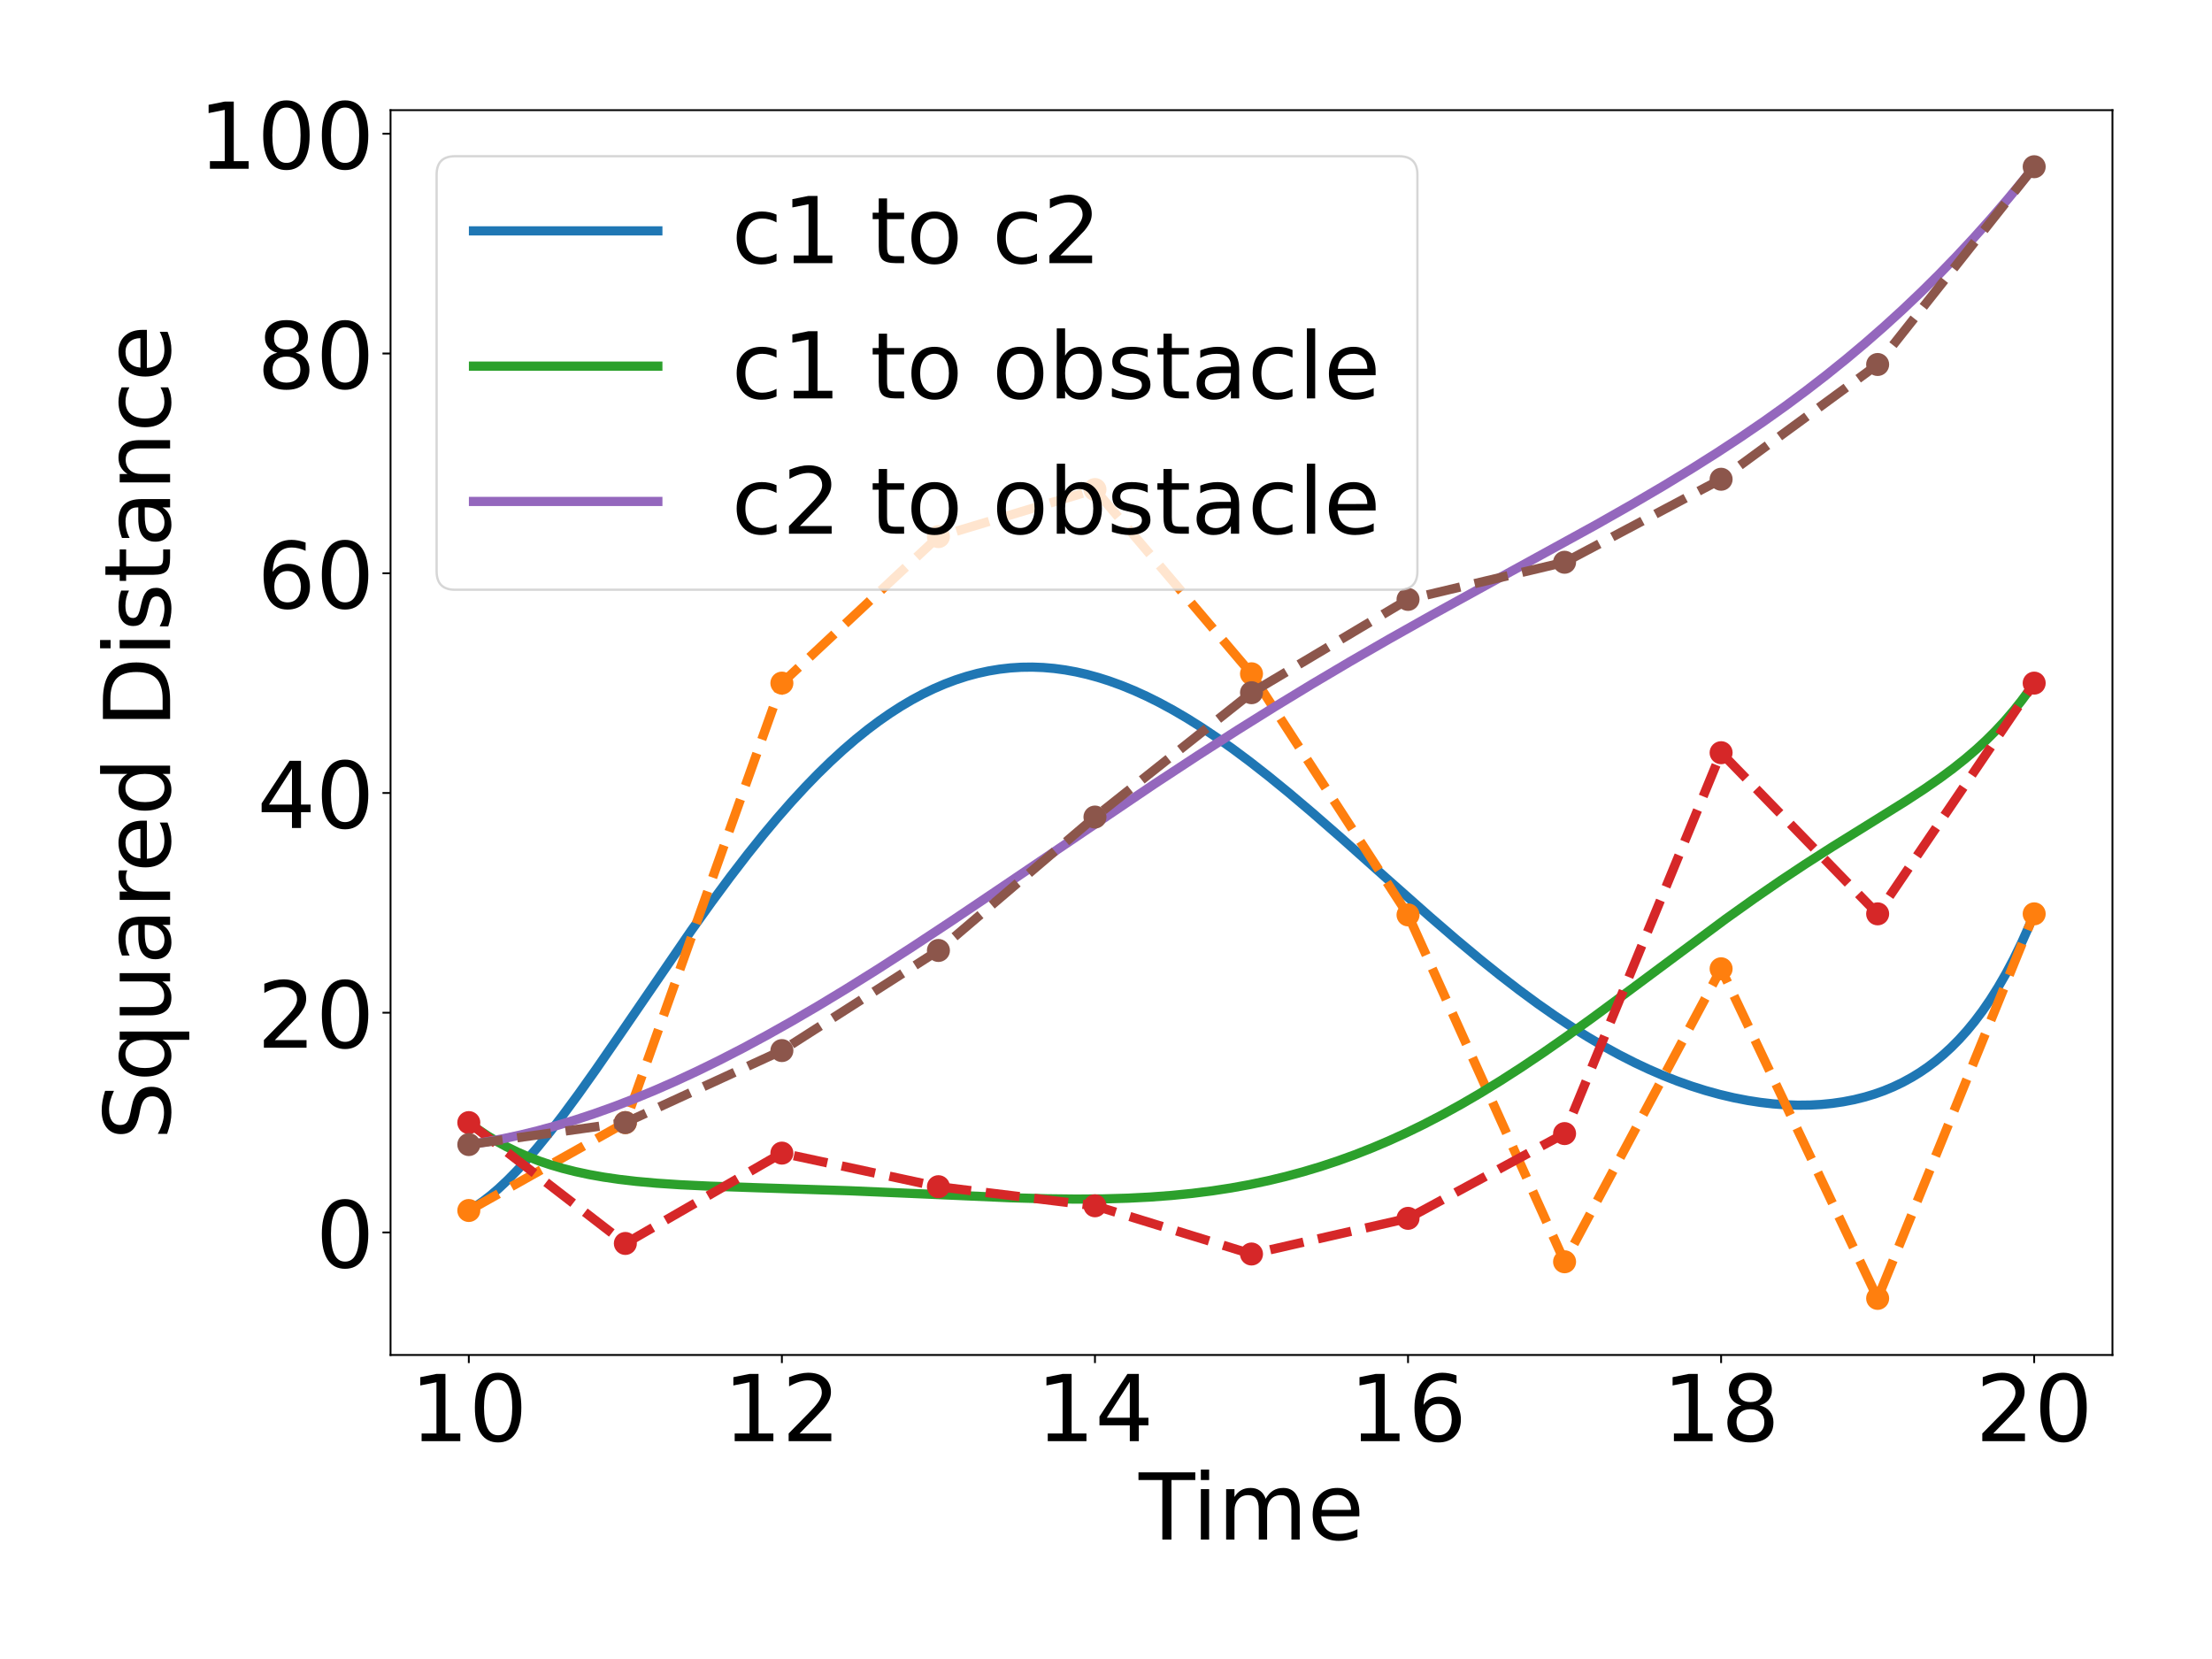 <?xml version="1.0" encoding="utf-8" standalone="no"?>
<!DOCTYPE svg PUBLIC "-//W3C//DTD SVG 1.1//EN"
  "http://www.w3.org/Graphics/SVG/1.1/DTD/svg11.dtd">
<!-- Created with matplotlib (https://matplotlib.org/) -->
<svg height="720pt" version="1.1" viewBox="0 0 959.976 720" width="959.976pt" xmlns="http://www.w3.org/2000/svg" xmlns:xlink="http://www.w3.org/1999/xlink">
 <defs>
  <style type="text/css">
*{stroke-linecap:butt;stroke-linejoin:round;}
  </style>
 </defs>
 <g id="figure_1">
  <g id="patch_1">
   <path d="M 0 720 
L 959.976 720 
L 959.976 0 
L 0 0 
z
" style="fill:#ffffff;"/>
  </g>
  <g id="axes_1">
   <g id="patch_2">
    <path d="M 169.49 588.04 
L 916.776 588.04 
L 916.776 47.8 
L 169.49 47.8 
z
" style="fill:#ffffff;"/>
   </g>
   <g id="matplotlib.axis_1">
    <g id="xtick_1">
     <g id="line2d_1">
      <defs>
       <path d="M 0 0 
L 0 3.5 
" id="m1895b037bb" style="stroke:#000000;stroke-width:0.8;"/>
      </defs>
      <g>
       <use style="stroke:#000000;stroke-width:0.8;" x="203.458" xlink:href="#m1895b037bb" y="588.04"/>
      </g>
     </g>
     <g id="text_1">
      <!-- 10 -->
      <defs>
       <path d="M 12.406 8.297 
L 28.516 8.297 
L 28.516 63.922 
L 10.984 60.406 
L 10.984 69.391 
L 28.422 72.906 
L 38.281 72.906 
L 38.281 8.297 
L 54.391 8.297 
L 54.391 0 
L 12.406 0 
z
" id="DejaVuSans-49"/>
       <path d="M 31.781 66.406 
Q 24.172 66.406 20.328 58.906 
Q 16.5 51.422 16.5 36.375 
Q 16.5 21.391 20.328 13.891 
Q 24.172 6.391 31.781 6.391 
Q 39.453 6.391 43.281 13.891 
Q 47.125 21.391 47.125 36.375 
Q 47.125 51.422 43.281 58.906 
Q 39.453 66.406 31.781 66.406 
z
M 31.781 74.219 
Q 44.047 74.219 50.516 64.516 
Q 56.984 54.828 56.984 36.375 
Q 56.984 17.969 50.516 8.266 
Q 44.047 -1.422 31.781 -1.422 
Q 19.531 -1.422 13.062 8.266 
Q 6.594 17.969 6.594 36.375 
Q 6.594 54.828 13.062 64.516 
Q 19.531 74.219 31.781 74.219 
z
" id="DejaVuSans-48"/>
      </defs>
      <g transform="translate(178.008 625.434)scale(0.4 -0.4)">
       <use xlink:href="#DejaVuSans-49"/>
       <use x="63.623" xlink:href="#DejaVuSans-48"/>
      </g>
     </g>
    </g>
    <g id="xtick_2">
     <g id="line2d_2">
      <g>
       <use style="stroke:#000000;stroke-width:0.8;" x="339.328" xlink:href="#m1895b037bb" y="588.04"/>
      </g>
     </g>
     <g id="text_2">
      <!-- 12 -->
      <defs>
       <path d="M 19.188 8.297 
L 53.609 8.297 
L 53.609 0 
L 7.328 0 
L 7.328 8.297 
Q 12.938 14.109 22.625 23.891 
Q 32.328 33.688 34.812 36.531 
Q 39.547 41.844 41.422 45.531 
Q 43.312 49.219 43.312 52.781 
Q 43.312 58.594 39.234 62.25 
Q 35.156 65.922 28.609 65.922 
Q 23.969 65.922 18.812 64.312 
Q 13.672 62.703 7.812 59.422 
L 7.812 69.391 
Q 13.766 71.781 18.938 73 
Q 24.125 74.219 28.422 74.219 
Q 39.75 74.219 46.484 68.547 
Q 53.219 62.891 53.219 53.422 
Q 53.219 48.922 51.531 44.891 
Q 49.859 40.875 45.406 35.406 
Q 44.188 33.984 37.641 27.219 
Q 31.109 20.453 19.188 8.297 
z
" id="DejaVuSans-50"/>
      </defs>
      <g transform="translate(313.878 625.434)scale(0.4 -0.4)">
       <use xlink:href="#DejaVuSans-49"/>
       <use x="63.623" xlink:href="#DejaVuSans-50"/>
      </g>
     </g>
    </g>
    <g id="xtick_3">
     <g id="line2d_3">
      <g>
       <use style="stroke:#000000;stroke-width:0.8;" x="475.198" xlink:href="#m1895b037bb" y="588.04"/>
      </g>
     </g>
     <g id="text_3">
      <!-- 14 -->
      <defs>
       <path d="M 37.797 64.312 
L 12.891 25.391 
L 37.797 25.391 
z
M 35.203 72.906 
L 47.609 72.906 
L 47.609 25.391 
L 58.016 25.391 
L 58.016 17.188 
L 47.609 17.188 
L 47.609 0 
L 37.797 0 
L 37.797 17.188 
L 4.891 17.188 
L 4.891 26.703 
z
" id="DejaVuSans-52"/>
      </defs>
      <g transform="translate(449.748 625.434)scale(0.4 -0.4)">
       <use xlink:href="#DejaVuSans-49"/>
       <use x="63.623" xlink:href="#DejaVuSans-52"/>
      </g>
     </g>
    </g>
    <g id="xtick_4">
     <g id="line2d_4">
      <g>
       <use style="stroke:#000000;stroke-width:0.8;" x="611.068" xlink:href="#m1895b037bb" y="588.04"/>
      </g>
     </g>
     <g id="text_4">
      <!-- 16 -->
      <defs>
       <path d="M 33.016 40.375 
Q 26.375 40.375 22.484 35.828 
Q 18.609 31.297 18.609 23.391 
Q 18.609 15.531 22.484 10.953 
Q 26.375 6.391 33.016 6.391 
Q 39.656 6.391 43.531 10.953 
Q 47.406 15.531 47.406 23.391 
Q 47.406 31.297 43.531 35.828 
Q 39.656 40.375 33.016 40.375 
z
M 52.594 71.297 
L 52.594 62.312 
Q 48.875 64.062 45.094 64.984 
Q 41.312 65.922 37.594 65.922 
Q 27.828 65.922 22.672 59.328 
Q 17.531 52.734 16.797 39.406 
Q 19.672 43.656 24.016 45.922 
Q 28.375 48.188 33.594 48.188 
Q 44.578 48.188 50.953 41.516 
Q 57.328 34.859 57.328 23.391 
Q 57.328 12.156 50.688 5.359 
Q 44.047 -1.422 33.016 -1.422 
Q 20.359 -1.422 13.672 8.266 
Q 6.984 17.969 6.984 36.375 
Q 6.984 53.656 15.188 63.938 
Q 23.391 74.219 37.203 74.219 
Q 40.922 74.219 44.703 73.484 
Q 48.484 72.75 52.594 71.297 
z
" id="DejaVuSans-54"/>
      </defs>
      <g transform="translate(585.618 625.434)scale(0.4 -0.4)">
       <use xlink:href="#DejaVuSans-49"/>
       <use x="63.623" xlink:href="#DejaVuSans-54"/>
      </g>
     </g>
    </g>
    <g id="xtick_5">
     <g id="line2d_5">
      <g>
       <use style="stroke:#000000;stroke-width:0.8;" x="746.938" xlink:href="#m1895b037bb" y="588.04"/>
      </g>
     </g>
     <g id="text_5">
      <!-- 18 -->
      <defs>
       <path d="M 31.781 34.625 
Q 24.75 34.625 20.719 30.859 
Q 16.703 27.094 16.703 20.516 
Q 16.703 13.922 20.719 10.156 
Q 24.75 6.391 31.781 6.391 
Q 38.812 6.391 42.859 10.172 
Q 46.922 13.969 46.922 20.516 
Q 46.922 27.094 42.891 30.859 
Q 38.875 34.625 31.781 34.625 
z
M 21.922 38.812 
Q 15.578 40.375 12.031 44.719 
Q 8.5 49.078 8.5 55.328 
Q 8.5 64.062 14.719 69.141 
Q 20.953 74.219 31.781 74.219 
Q 42.672 74.219 48.875 69.141 
Q 55.078 64.062 55.078 55.328 
Q 55.078 49.078 51.531 44.719 
Q 48 40.375 41.703 38.812 
Q 48.828 37.156 52.797 32.312 
Q 56.781 27.484 56.781 20.516 
Q 56.781 9.906 50.312 4.234 
Q 43.844 -1.422 31.781 -1.422 
Q 19.734 -1.422 13.25 4.234 
Q 6.781 9.906 6.781 20.516 
Q 6.781 27.484 10.781 32.312 
Q 14.797 37.156 21.922 38.812 
z
M 18.312 54.391 
Q 18.312 48.734 21.844 45.562 
Q 25.391 42.391 31.781 42.391 
Q 38.141 42.391 41.719 45.562 
Q 45.312 48.734 45.312 54.391 
Q 45.312 60.062 41.719 63.234 
Q 38.141 66.406 31.781 66.406 
Q 25.391 66.406 21.844 63.234 
Q 18.312 60.062 18.312 54.391 
z
" id="DejaVuSans-56"/>
      </defs>
      <g transform="translate(721.488 625.434)scale(0.4 -0.4)">
       <use xlink:href="#DejaVuSans-49"/>
       <use x="63.623" xlink:href="#DejaVuSans-56"/>
      </g>
     </g>
    </g>
    <g id="xtick_6">
     <g id="line2d_6">
      <g>
       <use style="stroke:#000000;stroke-width:0.8;" x="882.808" xlink:href="#m1895b037bb" y="588.04"/>
      </g>
     </g>
     <g id="text_6">
      <!-- 20 -->
      <g transform="translate(857.358 625.434)scale(0.4 -0.4)">
       <use xlink:href="#DejaVuSans-50"/>
       <use x="63.623" xlink:href="#DejaVuSans-48"/>
      </g>
     </g>
    </g>
    <g id="text_7">
     <!-- Time -->
     <defs>
      <path d="M -0.297 72.906 
L 61.375 72.906 
L 61.375 64.594 
L 35.5 64.594 
L 35.5 0 
L 25.594 0 
L 25.594 64.594 
L -0.297 64.594 
z
" id="DejaVuSans-84"/>
      <path d="M 9.422 54.688 
L 18.406 54.688 
L 18.406 0 
L 9.422 0 
z
M 9.422 75.984 
L 18.406 75.984 
L 18.406 64.594 
L 9.422 64.594 
z
" id="DejaVuSans-105"/>
      <path d="M 52 44.188 
Q 55.375 50.25 60.062 53.125 
Q 64.75 56 71.094 56 
Q 79.641 56 84.281 50.016 
Q 88.922 44.047 88.922 33.016 
L 88.922 0 
L 79.891 0 
L 79.891 32.719 
Q 79.891 40.578 77.094 44.375 
Q 74.312 48.188 68.609 48.188 
Q 61.625 48.188 57.562 43.547 
Q 53.516 38.922 53.516 30.906 
L 53.516 0 
L 44.484 0 
L 44.484 32.719 
Q 44.484 40.625 41.703 44.406 
Q 38.922 48.188 33.109 48.188 
Q 26.219 48.188 22.156 43.531 
Q 18.109 38.875 18.109 30.906 
L 18.109 0 
L 9.078 0 
L 9.078 54.688 
L 18.109 54.688 
L 18.109 46.188 
Q 21.188 51.219 25.484 53.609 
Q 29.781 56 35.688 56 
Q 41.656 56 45.828 52.969 
Q 50 49.953 52 44.188 
z
" id="DejaVuSans-109"/>
      <path d="M 56.203 29.594 
L 56.203 25.203 
L 14.891 25.203 
Q 15.484 15.922 20.484 11.062 
Q 25.484 6.203 34.422 6.203 
Q 39.594 6.203 44.453 7.469 
Q 49.312 8.734 54.109 11.281 
L 54.109 2.781 
Q 49.266 0.734 44.188 -0.344 
Q 39.109 -1.422 33.891 -1.422 
Q 20.797 -1.422 13.156 6.188 
Q 5.516 13.812 5.516 26.812 
Q 5.516 40.234 12.766 48.109 
Q 20.016 56 32.328 56 
Q 43.359 56 49.781 48.891 
Q 56.203 41.797 56.203 29.594 
z
M 47.219 32.234 
Q 47.125 39.594 43.094 43.984 
Q 39.062 48.391 32.422 48.391 
Q 24.906 48.391 20.391 44.141 
Q 15.875 39.891 15.188 32.172 
z
" id="DejaVuSans-101"/>
     </defs>
     <g transform="translate(494.199 668.146)scale(0.4 -0.4)">
      <use xlink:href="#DejaVuSans-84"/>
      <use x="57.959" xlink:href="#DejaVuSans-105"/>
      <use x="85.742" xlink:href="#DejaVuSans-109"/>
      <use x="183.154" xlink:href="#DejaVuSans-101"/>
     </g>
    </g>
   </g>
   <g id="matplotlib.axis_2">
    <g id="ytick_1">
     <g id="line2d_7">
      <defs>
       <path d="M 0 0 
L -3.5 0 
" id="mb72213f13b" style="stroke:#000000;stroke-width:0.8;"/>
      </defs>
      <g>
       <use style="stroke:#000000;stroke-width:0.8;" x="169.49" xlink:href="#mb72213f13b" y="534.874"/>
      </g>
     </g>
     <g id="text_8">
      <!-- 0 -->
      <g transform="translate(137.04 550.071)scale(0.4 -0.4)">
       <use xlink:href="#DejaVuSans-48"/>
      </g>
     </g>
    </g>
    <g id="ytick_2">
     <g id="line2d_8">
      <g>
       <use style="stroke:#000000;stroke-width:0.8;" x="169.49" xlink:href="#mb72213f13b" y="439.51"/>
      </g>
     </g>
     <g id="text_9">
      <!-- 20 -->
      <g transform="translate(111.59 454.707)scale(0.4 -0.4)">
       <use xlink:href="#DejaVuSans-50"/>
       <use x="63.623" xlink:href="#DejaVuSans-48"/>
      </g>
     </g>
    </g>
    <g id="ytick_3">
     <g id="line2d_9">
      <g>
       <use style="stroke:#000000;stroke-width:0.8;" x="169.49" xlink:href="#mb72213f13b" y="344.145"/>
      </g>
     </g>
     <g id="text_10">
      <!-- 40 -->
      <g transform="translate(111.59 359.342)scale(0.4 -0.4)">
       <use xlink:href="#DejaVuSans-52"/>
       <use x="63.623" xlink:href="#DejaVuSans-48"/>
      </g>
     </g>
    </g>
    <g id="ytick_4">
     <g id="line2d_10">
      <g>
       <use style="stroke:#000000;stroke-width:0.8;" x="169.49" xlink:href="#mb72213f13b" y="248.78"/>
      </g>
     </g>
     <g id="text_11">
      <!-- 60 -->
      <g transform="translate(111.59 263.977)scale(0.4 -0.4)">
       <use xlink:href="#DejaVuSans-54"/>
       <use x="63.623" xlink:href="#DejaVuSans-48"/>
      </g>
     </g>
    </g>
    <g id="ytick_5">
     <g id="line2d_11">
      <g>
       <use style="stroke:#000000;stroke-width:0.8;" x="169.49" xlink:href="#mb72213f13b" y="153.416"/>
      </g>
     </g>
     <g id="text_12">
      <!-- 80 -->
      <g transform="translate(111.59 168.613)scale(0.4 -0.4)">
       <use xlink:href="#DejaVuSans-56"/>
       <use x="63.623" xlink:href="#DejaVuSans-48"/>
      </g>
     </g>
    </g>
    <g id="ytick_6">
     <g id="line2d_12">
      <g>
       <use style="stroke:#000000;stroke-width:0.8;" x="169.49" xlink:href="#mb72213f13b" y="58.051"/>
      </g>
     </g>
     <g id="text_13">
      <!-- 100 -->
      <g transform="translate(86.14 73.248)scale(0.4 -0.4)">
       <use xlink:href="#DejaVuSans-49"/>
       <use x="63.623" xlink:href="#DejaVuSans-48"/>
       <use x="127.246" xlink:href="#DejaVuSans-48"/>
      </g>
     </g>
    </g>
    <g id="text_14">
     <!-- Squared Distance -->
     <defs>
      <path d="M 53.516 70.516 
L 53.516 60.891 
Q 47.906 63.578 42.922 64.891 
Q 37.938 66.219 33.297 66.219 
Q 25.25 66.219 20.875 63.094 
Q 16.5 59.969 16.5 54.203 
Q 16.5 49.359 19.406 46.891 
Q 22.312 44.438 30.422 42.922 
L 36.375 41.703 
Q 47.406 39.594 52.656 34.297 
Q 57.906 29 57.906 20.125 
Q 57.906 9.516 50.797 4.047 
Q 43.703 -1.422 29.984 -1.422 
Q 24.812 -1.422 18.969 -0.25 
Q 13.141 0.922 6.891 3.219 
L 6.891 13.375 
Q 12.891 10.016 18.656 8.297 
Q 24.422 6.594 29.984 6.594 
Q 38.422 6.594 43.016 9.906 
Q 47.609 13.234 47.609 19.391 
Q 47.609 24.75 44.312 27.781 
Q 41.016 30.812 33.5 32.328 
L 27.484 33.5 
Q 16.453 35.688 11.516 40.375 
Q 6.594 45.062 6.594 53.422 
Q 6.594 63.094 13.406 68.656 
Q 20.219 74.219 32.172 74.219 
Q 37.312 74.219 42.625 73.281 
Q 47.953 72.359 53.516 70.516 
z
" id="DejaVuSans-83"/>
      <path d="M 14.797 27.297 
Q 14.797 17.391 18.875 11.75 
Q 22.953 6.109 30.078 6.109 
Q 37.203 6.109 41.297 11.75 
Q 45.406 17.391 45.406 27.297 
Q 45.406 37.203 41.297 42.844 
Q 37.203 48.484 30.078 48.484 
Q 22.953 48.484 18.875 42.844 
Q 14.797 37.203 14.797 27.297 
z
M 45.406 8.203 
Q 42.578 3.328 38.25 0.953 
Q 33.938 -1.422 27.875 -1.422 
Q 17.969 -1.422 11.734 6.484 
Q 5.516 14.406 5.516 27.297 
Q 5.516 40.188 11.734 48.094 
Q 17.969 56 27.875 56 
Q 33.938 56 38.25 53.625 
Q 42.578 51.266 45.406 46.391 
L 45.406 54.688 
L 54.391 54.688 
L 54.391 -20.797 
L 45.406 -20.797 
z
" id="DejaVuSans-113"/>
      <path d="M 8.5 21.578 
L 8.5 54.688 
L 17.484 54.688 
L 17.484 21.922 
Q 17.484 14.156 20.5 10.266 
Q 23.531 6.391 29.594 6.391 
Q 36.859 6.391 41.078 11.031 
Q 45.312 15.672 45.312 23.688 
L 45.312 54.688 
L 54.297 54.688 
L 54.297 0 
L 45.312 0 
L 45.312 8.406 
Q 42.047 3.422 37.719 1 
Q 33.406 -1.422 27.688 -1.422 
Q 18.266 -1.422 13.375 4.438 
Q 8.5 10.297 8.5 21.578 
z
M 31.109 56 
z
" id="DejaVuSans-117"/>
      <path d="M 34.281 27.484 
Q 23.391 27.484 19.188 25 
Q 14.984 22.516 14.984 16.5 
Q 14.984 11.719 18.141 8.906 
Q 21.297 6.109 26.703 6.109 
Q 34.188 6.109 38.703 11.406 
Q 43.219 16.703 43.219 25.484 
L 43.219 27.484 
z
M 52.203 31.203 
L 52.203 0 
L 43.219 0 
L 43.219 8.297 
Q 40.141 3.328 35.547 0.953 
Q 30.953 -1.422 24.312 -1.422 
Q 15.922 -1.422 10.953 3.297 
Q 6 8.016 6 15.922 
Q 6 25.141 12.172 29.828 
Q 18.359 34.516 30.609 34.516 
L 43.219 34.516 
L 43.219 35.406 
Q 43.219 41.609 39.141 45 
Q 35.062 48.391 27.688 48.391 
Q 23 48.391 18.547 47.266 
Q 14.109 46.141 10.016 43.891 
L 10.016 52.203 
Q 14.938 54.109 19.578 55.047 
Q 24.219 56 28.609 56 
Q 40.484 56 46.344 49.844 
Q 52.203 43.703 52.203 31.203 
z
" id="DejaVuSans-97"/>
      <path d="M 41.109 46.297 
Q 39.594 47.172 37.812 47.578 
Q 36.031 48 33.891 48 
Q 26.266 48 22.188 43.047 
Q 18.109 38.094 18.109 28.812 
L 18.109 0 
L 9.078 0 
L 9.078 54.688 
L 18.109 54.688 
L 18.109 46.188 
Q 20.953 51.172 25.484 53.578 
Q 30.031 56 36.531 56 
Q 37.453 56 38.578 55.875 
Q 39.703 55.766 41.062 55.516 
z
" id="DejaVuSans-114"/>
      <path d="M 45.406 46.391 
L 45.406 75.984 
L 54.391 75.984 
L 54.391 0 
L 45.406 0 
L 45.406 8.203 
Q 42.578 3.328 38.25 0.953 
Q 33.938 -1.422 27.875 -1.422 
Q 17.969 -1.422 11.734 6.484 
Q 5.516 14.406 5.516 27.297 
Q 5.516 40.188 11.734 48.094 
Q 17.969 56 27.875 56 
Q 33.938 56 38.25 53.625 
Q 42.578 51.266 45.406 46.391 
z
M 14.797 27.297 
Q 14.797 17.391 18.875 11.75 
Q 22.953 6.109 30.078 6.109 
Q 37.203 6.109 41.297 11.75 
Q 45.406 17.391 45.406 27.297 
Q 45.406 37.203 41.297 42.844 
Q 37.203 48.484 30.078 48.484 
Q 22.953 48.484 18.875 42.844 
Q 14.797 37.203 14.797 27.297 
z
" id="DejaVuSans-100"/>
      <path id="DejaVuSans-32"/>
      <path d="M 19.672 64.797 
L 19.672 8.109 
L 31.594 8.109 
Q 46.688 8.109 53.688 14.938 
Q 60.688 21.781 60.688 36.531 
Q 60.688 51.172 53.688 57.984 
Q 46.688 64.797 31.594 64.797 
z
M 9.812 72.906 
L 30.078 72.906 
Q 51.266 72.906 61.172 64.094 
Q 71.094 55.281 71.094 36.531 
Q 71.094 17.672 61.125 8.828 
Q 51.172 0 30.078 0 
L 9.812 0 
z
" id="DejaVuSans-68"/>
      <path d="M 44.281 53.078 
L 44.281 44.578 
Q 40.484 46.531 36.375 47.5 
Q 32.281 48.484 27.875 48.484 
Q 21.188 48.484 17.844 46.438 
Q 14.5 44.391 14.5 40.281 
Q 14.5 37.156 16.891 35.375 
Q 19.281 33.594 26.516 31.984 
L 29.594 31.297 
Q 39.156 29.25 43.188 25.516 
Q 47.219 21.781 47.219 15.094 
Q 47.219 7.469 41.188 3.016 
Q 35.156 -1.422 24.609 -1.422 
Q 20.219 -1.422 15.453 -0.562 
Q 10.688 0.297 5.422 2 
L 5.422 11.281 
Q 10.406 8.688 15.234 7.391 
Q 20.062 6.109 24.812 6.109 
Q 31.156 6.109 34.562 8.281 
Q 37.984 10.453 37.984 14.406 
Q 37.984 18.062 35.516 20.016 
Q 33.062 21.969 24.703 23.781 
L 21.578 24.516 
Q 13.234 26.266 9.516 29.906 
Q 5.812 33.547 5.812 39.891 
Q 5.812 47.609 11.281 51.797 
Q 16.75 56 26.812 56 
Q 31.781 56 36.172 55.266 
Q 40.578 54.547 44.281 53.078 
z
" id="DejaVuSans-115"/>
      <path d="M 18.312 70.219 
L 18.312 54.688 
L 36.812 54.688 
L 36.812 47.703 
L 18.312 47.703 
L 18.312 18.016 
Q 18.312 11.328 20.141 9.422 
Q 21.969 7.516 27.594 7.516 
L 36.812 7.516 
L 36.812 0 
L 27.594 0 
Q 17.188 0 13.234 3.875 
Q 9.281 7.766 9.281 18.016 
L 9.281 47.703 
L 2.688 47.703 
L 2.688 54.688 
L 9.281 54.688 
L 9.281 70.219 
z
" id="DejaVuSans-116"/>
      <path d="M 54.891 33.016 
L 54.891 0 
L 45.906 0 
L 45.906 32.719 
Q 45.906 40.484 42.875 44.328 
Q 39.844 48.188 33.797 48.188 
Q 26.516 48.188 22.312 43.547 
Q 18.109 38.922 18.109 30.906 
L 18.109 0 
L 9.078 0 
L 9.078 54.688 
L 18.109 54.688 
L 18.109 46.188 
Q 21.344 51.125 25.703 53.562 
Q 30.078 56 35.797 56 
Q 45.219 56 50.047 50.172 
Q 54.891 44.344 54.891 33.016 
z
" id="DejaVuSans-110"/>
      <path d="M 48.781 52.594 
L 48.781 44.188 
Q 44.969 46.297 41.141 47.344 
Q 37.312 48.391 33.406 48.391 
Q 24.656 48.391 19.812 42.844 
Q 14.984 37.312 14.984 27.297 
Q 14.984 17.281 19.812 11.734 
Q 24.656 6.203 33.406 6.203 
Q 37.312 6.203 41.141 7.25 
Q 44.969 8.297 48.781 10.406 
L 48.781 2.094 
Q 45.016 0.344 40.984 -0.531 
Q 36.969 -1.422 32.422 -1.422 
Q 20.062 -1.422 12.781 6.344 
Q 5.516 14.109 5.516 27.297 
Q 5.516 40.672 12.859 48.328 
Q 20.219 56 33.016 56 
Q 37.156 56 41.109 55.141 
Q 45.062 54.297 48.781 52.594 
z
" id="DejaVuSans-99"/>
     </defs>
     <g transform="translate(73.821 494.826)rotate(-90)scale(0.4 -0.4)">
      <use xlink:href="#DejaVuSans-83"/>
      <use x="63.477" xlink:href="#DejaVuSans-113"/>
      <use x="126.953" xlink:href="#DejaVuSans-117"/>
      <use x="190.332" xlink:href="#DejaVuSans-97"/>
      <use x="251.611" xlink:href="#DejaVuSans-114"/>
      <use x="290.475" xlink:href="#DejaVuSans-101"/>
      <use x="351.998" xlink:href="#DejaVuSans-100"/>
      <use x="415.475" xlink:href="#DejaVuSans-32"/>
      <use x="447.262" xlink:href="#DejaVuSans-68"/>
      <use x="524.264" xlink:href="#DejaVuSans-105"/>
      <use x="552.047" xlink:href="#DejaVuSans-115"/>
      <use x="604.146" xlink:href="#DejaVuSans-116"/>
      <use x="643.355" xlink:href="#DejaVuSans-97"/>
      <use x="704.635" xlink:href="#DejaVuSans-110"/>
      <use x="768.014" xlink:href="#DejaVuSans-99"/>
      <use x="822.994" xlink:href="#DejaVuSans-101"/>
     </g>
    </g>
   </g>
   <g id="line2d_13">
    <path clip-path="url(#p802a23c6e1)" d="M 203.458 525.338 
L 206.175 523.704 
L 209.572 521.372 
L 212.968 518.741 
L 216.365 515.832 
L 220.441 512.006 
L 224.517 507.847 
L 228.594 503.39 
L 233.349 497.854 
L 238.784 491.142 
L 244.219 484.084 
L 251.012 474.867 
L 258.485 464.342 
L 268.675 449.57 
L 299.925 403.946 
L 308.757 391.577 
L 316.909 380.549 
L 324.382 370.828 
L 331.176 362.356 
L 337.29 355.054 
L 343.404 348.079 
L 349.518 341.449 
L 354.953 335.857 
L 360.388 330.559 
L 365.822 325.564 
L 371.257 320.879 
L 376.692 316.509 
L 381.447 312.948 
L 386.203 309.636 
L 390.958 306.575 
L 395.714 303.765 
L 400.469 301.209 
L 405.225 298.908 
L 409.98 296.86 
L 414.736 295.067 
L 419.491 293.527 
L 424.247 292.24 
L 429.002 291.203 
L 433.758 290.415 
L 438.513 289.873 
L 443.268 289.575 
L 448.024 289.517 
L 452.779 289.696 
L 457.535 290.108 
L 462.29 290.75 
L 467.046 291.615 
L 471.801 292.7 
L 476.557 293.999 
L 481.312 295.507 
L 486.747 297.479 
L 492.182 299.706 
L 497.616 302.18 
L 503.051 304.889 
L 509.165 308.206 
L 515.28 311.793 
L 521.394 315.634 
L 528.187 320.178 
L 534.981 324.99 
L 542.454 330.563 
L 550.606 336.941 
L 559.437 344.148 
L 569.628 352.778 
L 581.856 363.453 
L 601.557 381.014 
L 620.579 397.871 
L 632.128 407.826 
L 642.318 416.323 
L 651.15 423.414 
L 659.302 429.695 
L 667.454 435.692 
L 674.927 440.916 
L 682.4 445.862 
L 689.193 450.101 
L 695.987 454.086 
L 702.78 457.808 
L 709.574 461.258 
L 715.688 464.126 
L 721.802 466.765 
L 727.916 469.171 
L 734.031 471.341 
L 740.145 473.271 
L 746.259 474.958 
L 752.373 476.398 
L 758.487 477.585 
L 763.922 478.422 
L 769.357 479.048 
L 774.792 479.456 
L 780.226 479.635 
L 785.661 479.574 
L 790.417 479.313 
L 795.172 478.845 
L 799.928 478.157 
L 804.683 477.232 
L 809.439 476.051 
L 813.515 474.818 
L 817.591 473.366 
L 821.667 471.675 
L 825.743 469.725 
L 829.819 467.495 
L 833.216 465.403 
L 836.613 463.082 
L 840.009 460.515 
L 843.406 457.681 
L 846.803 454.56 
L 850.2 451.13 
L 853.596 447.364 
L 856.993 443.237 
L 860.39 438.72 
L 863.787 433.781 
L 867.183 428.386 
L 870.58 422.499 
L 873.977 416.08 
L 877.374 409.089 
L 880.77 401.479 
L 882.808 396.596 
L 882.808 396.596 
" style="fill:none;stroke:#1f77b4;stroke-linecap:square;stroke-width:4;"/>
   </g>
   <g id="line2d_14">
    <path clip-path="url(#p802a23c6e1)" d="M 203.458 525.338 
L 271.393 487.192 
L 339.328 296.463 
L 407.263 232.886 
L 475.198 212.451 
L 543.133 292.414 
L 611.068 397.05 
L 679.003 547.59 
L 746.938 420.437 
L 814.873 563.484 
L 882.808 396.596 
" style="fill:none;stroke:#ff7f0e;stroke-dasharray:14.8,6.4;stroke-dashoffset:0;stroke-width:4;"/>
    <defs>
     <path d="M 0 4.5 
C 1.193 4.5 2.338 4.026 3.182 3.182 
C 4.026 2.338 4.5 1.193 4.5 0 
C 4.5 -1.193 4.026 -2.338 3.182 -3.182 
C 2.338 -4.026 1.193 -4.5 0 -4.5 
C -1.193 -4.5 -2.338 -4.026 -3.182 -3.182 
C -4.026 -2.338 -4.5 -1.193 -4.5 0 
C -4.5 1.193 -4.026 2.338 -3.182 3.182 
C -2.338 4.026 -1.193 4.5 0 4.5 
z
" id="m99265f5373" style="stroke:#ff7f0e;"/>
    </defs>
    <g clip-path="url(#p802a23c6e1)">
     <use style="fill:#ff7f0e;stroke:#ff7f0e;" x="203.458" xlink:href="#m99265f5373" y="525.338"/>
     <use style="fill:#ff7f0e;stroke:#ff7f0e;" x="271.393" xlink:href="#m99265f5373" y="487.192"/>
     <use style="fill:#ff7f0e;stroke:#ff7f0e;" x="339.328" xlink:href="#m99265f5373" y="296.463"/>
     <use style="fill:#ff7f0e;stroke:#ff7f0e;" x="407.263" xlink:href="#m99265f5373" y="232.886"/>
     <use style="fill:#ff7f0e;stroke:#ff7f0e;" x="475.198" xlink:href="#m99265f5373" y="212.451"/>
     <use style="fill:#ff7f0e;stroke:#ff7f0e;" x="543.133" xlink:href="#m99265f5373" y="292.414"/>
     <use style="fill:#ff7f0e;stroke:#ff7f0e;" x="611.068" xlink:href="#m99265f5373" y="397.05"/>
     <use style="fill:#ff7f0e;stroke:#ff7f0e;" x="679.003" xlink:href="#m99265f5373" y="547.59"/>
     <use style="fill:#ff7f0e;stroke:#ff7f0e;" x="746.938" xlink:href="#m99265f5373" y="420.437"/>
     <use style="fill:#ff7f0e;stroke:#ff7f0e;" x="814.873" xlink:href="#m99265f5373" y="563.484"/>
     <use style="fill:#ff7f0e;stroke:#ff7f0e;" x="882.808" xlink:href="#m99265f5373" y="396.596"/>
    </g>
   </g>
   <g id="line2d_15">
    <path clip-path="url(#p802a23c6e1)" d="M 203.458 487.192 
L 207.534 490.194 
L 211.61 492.921 
L 215.686 495.394 
L 219.762 497.632 
L 224.517 499.97 
L 229.273 502.04 
L 234.028 503.868 
L 238.784 505.477 
L 244.219 507.076 
L 249.653 508.447 
L 255.768 509.751 
L 261.882 510.838 
L 268.675 511.828 
L 276.148 512.697 
L 284.98 513.489 
L 295.17 514.165 
L 308.078 514.775 
L 327.099 515.415 
L 368.54 516.766 
L 395.035 517.903 
L 438.513 519.808 
L 454.138 520.244 
L 467.046 520.391 
L 478.595 520.305 
L 489.464 519.995 
L 498.975 519.511 
L 508.486 518.802 
L 517.318 517.921 
L 526.149 516.805 
L 534.301 515.553 
L 542.454 514.073 
L 550.606 512.353 
L 558.079 510.556 
L 565.552 508.541 
L 573.024 506.302 
L 580.497 503.834 
L 587.97 501.133 
L 595.443 498.196 
L 602.916 495.023 
L 610.389 491.614 
L 617.862 487.973 
L 626.014 483.74 
L 634.166 479.243 
L 642.318 474.494 
L 651.15 469.078 
L 659.981 463.403 
L 669.492 457.029 
L 679.683 449.938 
L 691.231 441.634 
L 706.177 430.595 
L 748.976 398.786 
L 761.205 390.074 
L 772.754 382.127 
L 783.623 374.917 
L 795.172 367.526 
L 810.118 358.25 
L 827.102 347.676 
L 835.254 342.343 
L 842.047 337.63 
L 847.482 333.607 
L 852.917 329.292 
L 857.672 325.217 
L 861.749 321.458 
L 865.825 317.413 
L 869.901 313.039 
L 873.977 308.289 
L 877.374 304.008 
L 880.77 299.399 
L 882.808 296.463 
L 882.808 296.463 
" style="fill:none;stroke:#2ca02c;stroke-linecap:square;stroke-width:4;"/>
   </g>
   <g id="line2d_16">
    <path clip-path="url(#p802a23c6e1)" d="M 203.458 487.192 
L 271.393 539.642 
L 339.328 500.437 
L 407.263 515.007 
L 475.198 523.294 
L 543.133 544.221 
L 611.068 528.744 
L 679.003 491.96 
L 746.938 326.662 
L 814.873 396.596 
L 882.808 296.463 
" style="fill:none;stroke:#d62728;stroke-dasharray:14.8,6.4;stroke-dashoffset:0;stroke-width:4;"/>
    <defs>
     <path d="M 0 4.5 
C 1.193 4.5 2.338 4.026 3.182 3.182 
C 4.026 2.338 4.5 1.193 4.5 0 
C 4.5 -1.193 4.026 -2.338 3.182 -3.182 
C 2.338 -4.026 1.193 -4.5 0 -4.5 
C -1.193 -4.5 -2.338 -4.026 -3.182 -3.182 
C -4.026 -2.338 -4.5 -1.193 -4.5 0 
C -4.5 1.193 -4.026 2.338 -3.182 3.182 
C -2.338 4.026 -1.193 4.5 0 4.5 
z
" id="m598b43faa9" style="stroke:#d62728;"/>
    </defs>
    <g clip-path="url(#p802a23c6e1)">
     <use style="fill:#d62728;stroke:#d62728;" x="203.458" xlink:href="#m598b43faa9" y="487.192"/>
     <use style="fill:#d62728;stroke:#d62728;" x="271.393" xlink:href="#m598b43faa9" y="539.642"/>
     <use style="fill:#d62728;stroke:#d62728;" x="339.328" xlink:href="#m598b43faa9" y="500.437"/>
     <use style="fill:#d62728;stroke:#d62728;" x="407.263" xlink:href="#m598b43faa9" y="515.007"/>
     <use style="fill:#d62728;stroke:#d62728;" x="475.198" xlink:href="#m598b43faa9" y="523.294"/>
     <use style="fill:#d62728;stroke:#d62728;" x="543.133" xlink:href="#m598b43faa9" y="544.221"/>
     <use style="fill:#d62728;stroke:#d62728;" x="611.068" xlink:href="#m598b43faa9" y="528.744"/>
     <use style="fill:#d62728;stroke:#d62728;" x="679.003" xlink:href="#m598b43faa9" y="491.96"/>
     <use style="fill:#d62728;stroke:#d62728;" x="746.938" xlink:href="#m598b43faa9" y="326.662"/>
     <use style="fill:#d62728;stroke:#d62728;" x="814.873" xlink:href="#m598b43faa9" y="396.596"/>
     <use style="fill:#d62728;stroke:#d62728;" x="882.808" xlink:href="#m598b43faa9" y="296.463"/>
    </g>
   </g>
   <g id="line2d_17">
    <path clip-path="url(#p802a23c6e1)" d="M 203.458 496.728 
L 210.93 495.563 
L 218.403 494.169 
L 225.876 492.555 
L 233.349 490.729 
L 241.501 488.503 
L 249.653 486.041 
L 257.806 483.351 
L 266.637 480.189 
L 275.469 476.779 
L 284.3 473.131 
L 293.132 469.255 
L 302.643 464.836 
L 312.154 460.177 
L 322.344 454.935 
L 332.534 449.448 
L 343.404 443.347 
L 354.953 436.607 
L 367.181 429.212 
L 380.768 420.72 
L 395.714 411.101 
L 412.698 399.893 
L 434.437 385.257 
L 501.013 340.233 
L 520.035 327.752 
L 537.019 316.868 
L 553.323 306.68 
L 569.628 296.761 
L 585.932 287.108 
L 602.916 277.316 
L 621.258 267 
L 644.356 254.279 
L 692.59 227.791 
L 708.215 218.913 
L 721.802 210.943 
L 734.031 203.51 
L 744.9 196.651 
L 755.09 189.971 
L 765.281 183.017 
L 774.792 176.25 
L 783.623 169.705 
L 792.455 162.887 
L 801.286 155.775 
L 809.439 148.93 
L 817.591 141.801 
L 825.743 134.369 
L 833.895 126.618 
L 841.368 119.217 
L 848.841 111.519 
L 856.314 103.509 
L 863.787 95.172 
L 871.259 86.491 
L 878.732 77.448 
L 882.808 72.356 
L 882.808 72.356 
" style="fill:none;stroke:#9467bd;stroke-linecap:square;stroke-width:4;"/>
   </g>
   <g id="line2d_18">
    <path clip-path="url(#p802a23c6e1)" d="M 203.458 496.728 
L 271.393 487.192 
L 339.328 455.934 
L 407.263 412.49 
L 475.198 354.59 
L 543.133 300.626 
L 611.068 260.133 
L 679.003 244.012 
L 746.938 207.986 
L 814.873 158.184 
L 882.808 72.356 
" style="fill:none;stroke:#8c564b;stroke-dasharray:14.8,6.4;stroke-dashoffset:0;stroke-width:4;"/>
    <defs>
     <path d="M 0 4.5 
C 1.193 4.5 2.338 4.026 3.182 3.182 
C 4.026 2.338 4.5 1.193 4.5 0 
C 4.5 -1.193 4.026 -2.338 3.182 -3.182 
C 2.338 -4.026 1.193 -4.5 0 -4.5 
C -1.193 -4.5 -2.338 -4.026 -3.182 -3.182 
C -4.026 -2.338 -4.5 -1.193 -4.5 0 
C -4.5 1.193 -4.026 2.338 -3.182 3.182 
C -2.338 4.026 -1.193 4.5 0 4.5 
z
" id="me016e8cec3" style="stroke:#8c564b;"/>
    </defs>
    <g clip-path="url(#p802a23c6e1)">
     <use style="fill:#8c564b;stroke:#8c564b;" x="203.458" xlink:href="#me016e8cec3" y="496.728"/>
     <use style="fill:#8c564b;stroke:#8c564b;" x="271.393" xlink:href="#me016e8cec3" y="487.192"/>
     <use style="fill:#8c564b;stroke:#8c564b;" x="339.328" xlink:href="#me016e8cec3" y="455.934"/>
     <use style="fill:#8c564b;stroke:#8c564b;" x="407.263" xlink:href="#me016e8cec3" y="412.49"/>
     <use style="fill:#8c564b;stroke:#8c564b;" x="475.198" xlink:href="#me016e8cec3" y="354.59"/>
     <use style="fill:#8c564b;stroke:#8c564b;" x="543.133" xlink:href="#me016e8cec3" y="300.626"/>
     <use style="fill:#8c564b;stroke:#8c564b;" x="611.068" xlink:href="#me016e8cec3" y="260.133"/>
     <use style="fill:#8c564b;stroke:#8c564b;" x="679.003" xlink:href="#me016e8cec3" y="244.012"/>
     <use style="fill:#8c564b;stroke:#8c564b;" x="746.938" xlink:href="#me016e8cec3" y="207.986"/>
     <use style="fill:#8c564b;stroke:#8c564b;" x="814.873" xlink:href="#me016e8cec3" y="158.184"/>
     <use style="fill:#8c564b;stroke:#8c564b;" x="882.808" xlink:href="#me016e8cec3" y="72.356"/>
    </g>
   </g>
   <g id="patch_3">
    <path d="M 169.49 588.04 
L 169.49 47.8 
" style="fill:none;stroke:#000000;stroke-linecap:square;stroke-linejoin:miter;stroke-width:0.8;"/>
   </g>
   <g id="patch_4">
    <path d="M 916.776 588.04 
L 916.776 47.8 
" style="fill:none;stroke:#000000;stroke-linecap:square;stroke-linejoin:miter;stroke-width:0.8;"/>
   </g>
   <g id="patch_5">
    <path d="M 169.49 588.04 
L 916.776 588.04 
" style="fill:none;stroke:#000000;stroke-linecap:square;stroke-linejoin:miter;stroke-width:0.8;"/>
   </g>
   <g id="patch_6">
    <path d="M 169.49 47.8 
L 916.776 47.8 
" style="fill:none;stroke:#000000;stroke-linecap:square;stroke-linejoin:miter;stroke-width:0.8;"/>
   </g>
   <g id="legend_1">
    <g id="patch_7">
     <path d="M 197.49 255.937 
L 607.134 255.937 
Q 615.134 255.937 615.134 247.937 
L 615.134 75.8 
Q 615.134 67.8 607.134 67.8 
L 197.49 67.8 
Q 189.49 67.8 189.49 75.8 
L 189.49 247.937 
Q 189.49 255.937 197.49 255.937 
z
" style="fill:#ffffff;opacity:0.8;stroke:#cccccc;stroke-linejoin:miter;"/>
    </g>
    <g id="line2d_19">
     <path d="M 205.49 100.193 
L 285.49 100.193 
" style="fill:none;stroke:#1f77b4;stroke-linecap:square;stroke-width:4;"/>
    </g>
    <g id="line2d_20"/>
    <g id="text_15">
     <!-- c1 to c2 -->
     <defs>
      <path d="M 30.609 48.391 
Q 23.391 48.391 19.188 42.75 
Q 14.984 37.109 14.984 27.297 
Q 14.984 17.484 19.156 11.844 
Q 23.344 6.203 30.609 6.203 
Q 37.797 6.203 41.984 11.859 
Q 46.188 17.531 46.188 27.297 
Q 46.188 37.016 41.984 42.703 
Q 37.797 48.391 30.609 48.391 
z
M 30.609 56 
Q 42.328 56 49.016 48.375 
Q 55.719 40.766 55.719 27.297 
Q 55.719 13.875 49.016 6.219 
Q 42.328 -1.422 30.609 -1.422 
Q 18.844 -1.422 12.172 6.219 
Q 5.516 13.875 5.516 27.297 
Q 5.516 40.766 12.172 48.375 
Q 18.844 56 30.609 56 
z
" id="DejaVuSans-111"/>
     </defs>
     <g transform="translate(317.49 114.193)scale(0.4 -0.4)">
      <use xlink:href="#DejaVuSans-99"/>
      <use x="54.98" xlink:href="#DejaVuSans-49"/>
      <use x="118.604" xlink:href="#DejaVuSans-32"/>
      <use x="150.391" xlink:href="#DejaVuSans-116"/>
      <use x="189.6" xlink:href="#DejaVuSans-111"/>
      <use x="250.781" xlink:href="#DejaVuSans-32"/>
      <use x="282.568" xlink:href="#DejaVuSans-99"/>
      <use x="337.549" xlink:href="#DejaVuSans-50"/>
     </g>
    </g>
    <g id="line2d_21">
     <path d="M 205.49 158.906 
L 285.49 158.906 
" style="fill:none;stroke:#2ca02c;stroke-linecap:square;stroke-width:4;"/>
    </g>
    <g id="line2d_22"/>
    <g id="text_16">
     <!-- c1 to obstacle -->
     <defs>
      <path d="M 48.688 27.297 
Q 48.688 37.203 44.609 42.844 
Q 40.531 48.484 33.406 48.484 
Q 26.266 48.484 22.188 42.844 
Q 18.109 37.203 18.109 27.297 
Q 18.109 17.391 22.188 11.75 
Q 26.266 6.109 33.406 6.109 
Q 40.531 6.109 44.609 11.75 
Q 48.688 17.391 48.688 27.297 
z
M 18.109 46.391 
Q 20.953 51.266 25.266 53.625 
Q 29.594 56 35.594 56 
Q 45.562 56 51.781 48.094 
Q 58.016 40.188 58.016 27.297 
Q 58.016 14.406 51.781 6.484 
Q 45.562 -1.422 35.594 -1.422 
Q 29.594 -1.422 25.266 0.953 
Q 20.953 3.328 18.109 8.203 
L 18.109 0 
L 9.078 0 
L 9.078 75.984 
L 18.109 75.984 
z
" id="DejaVuSans-98"/>
      <path d="M 9.422 75.984 
L 18.406 75.984 
L 18.406 0 
L 9.422 0 
z
" id="DejaVuSans-108"/>
     </defs>
     <g transform="translate(317.49 172.906)scale(0.4 -0.4)">
      <use xlink:href="#DejaVuSans-99"/>
      <use x="54.98" xlink:href="#DejaVuSans-49"/>
      <use x="118.604" xlink:href="#DejaVuSans-32"/>
      <use x="150.391" xlink:href="#DejaVuSans-116"/>
      <use x="189.6" xlink:href="#DejaVuSans-111"/>
      <use x="250.781" xlink:href="#DejaVuSans-32"/>
      <use x="282.568" xlink:href="#DejaVuSans-111"/>
      <use x="343.75" xlink:href="#DejaVuSans-98"/>
      <use x="407.227" xlink:href="#DejaVuSans-115"/>
      <use x="459.326" xlink:href="#DejaVuSans-116"/>
      <use x="498.535" xlink:href="#DejaVuSans-97"/>
      <use x="559.814" xlink:href="#DejaVuSans-99"/>
      <use x="614.795" xlink:href="#DejaVuSans-108"/>
      <use x="642.578" xlink:href="#DejaVuSans-101"/>
     </g>
    </g>
    <g id="line2d_23">
     <path d="M 205.49 217.618 
L 285.49 217.618 
" style="fill:none;stroke:#9467bd;stroke-linecap:square;stroke-width:4;"/>
    </g>
    <g id="line2d_24"/>
    <g id="text_17">
     <!-- c2 to obstacle -->
     <g transform="translate(317.49 231.618)scale(0.4 -0.4)">
      <use xlink:href="#DejaVuSans-99"/>
      <use x="54.98" xlink:href="#DejaVuSans-50"/>
      <use x="118.604" xlink:href="#DejaVuSans-32"/>
      <use x="150.391" xlink:href="#DejaVuSans-116"/>
      <use x="189.6" xlink:href="#DejaVuSans-111"/>
      <use x="250.781" xlink:href="#DejaVuSans-32"/>
      <use x="282.568" xlink:href="#DejaVuSans-111"/>
      <use x="343.75" xlink:href="#DejaVuSans-98"/>
      <use x="407.227" xlink:href="#DejaVuSans-115"/>
      <use x="459.326" xlink:href="#DejaVuSans-116"/>
      <use x="498.535" xlink:href="#DejaVuSans-97"/>
      <use x="559.814" xlink:href="#DejaVuSans-99"/>
      <use x="614.795" xlink:href="#DejaVuSans-108"/>
      <use x="642.578" xlink:href="#DejaVuSans-101"/>
     </g>
    </g>
   </g>
  </g>
 </g>
 <defs>
  <clipPath id="p802a23c6e1">
   <rect height="540.24" width="747.286" x="169.49" y="47.8"/>
  </clipPath>
 </defs>
</svg>
